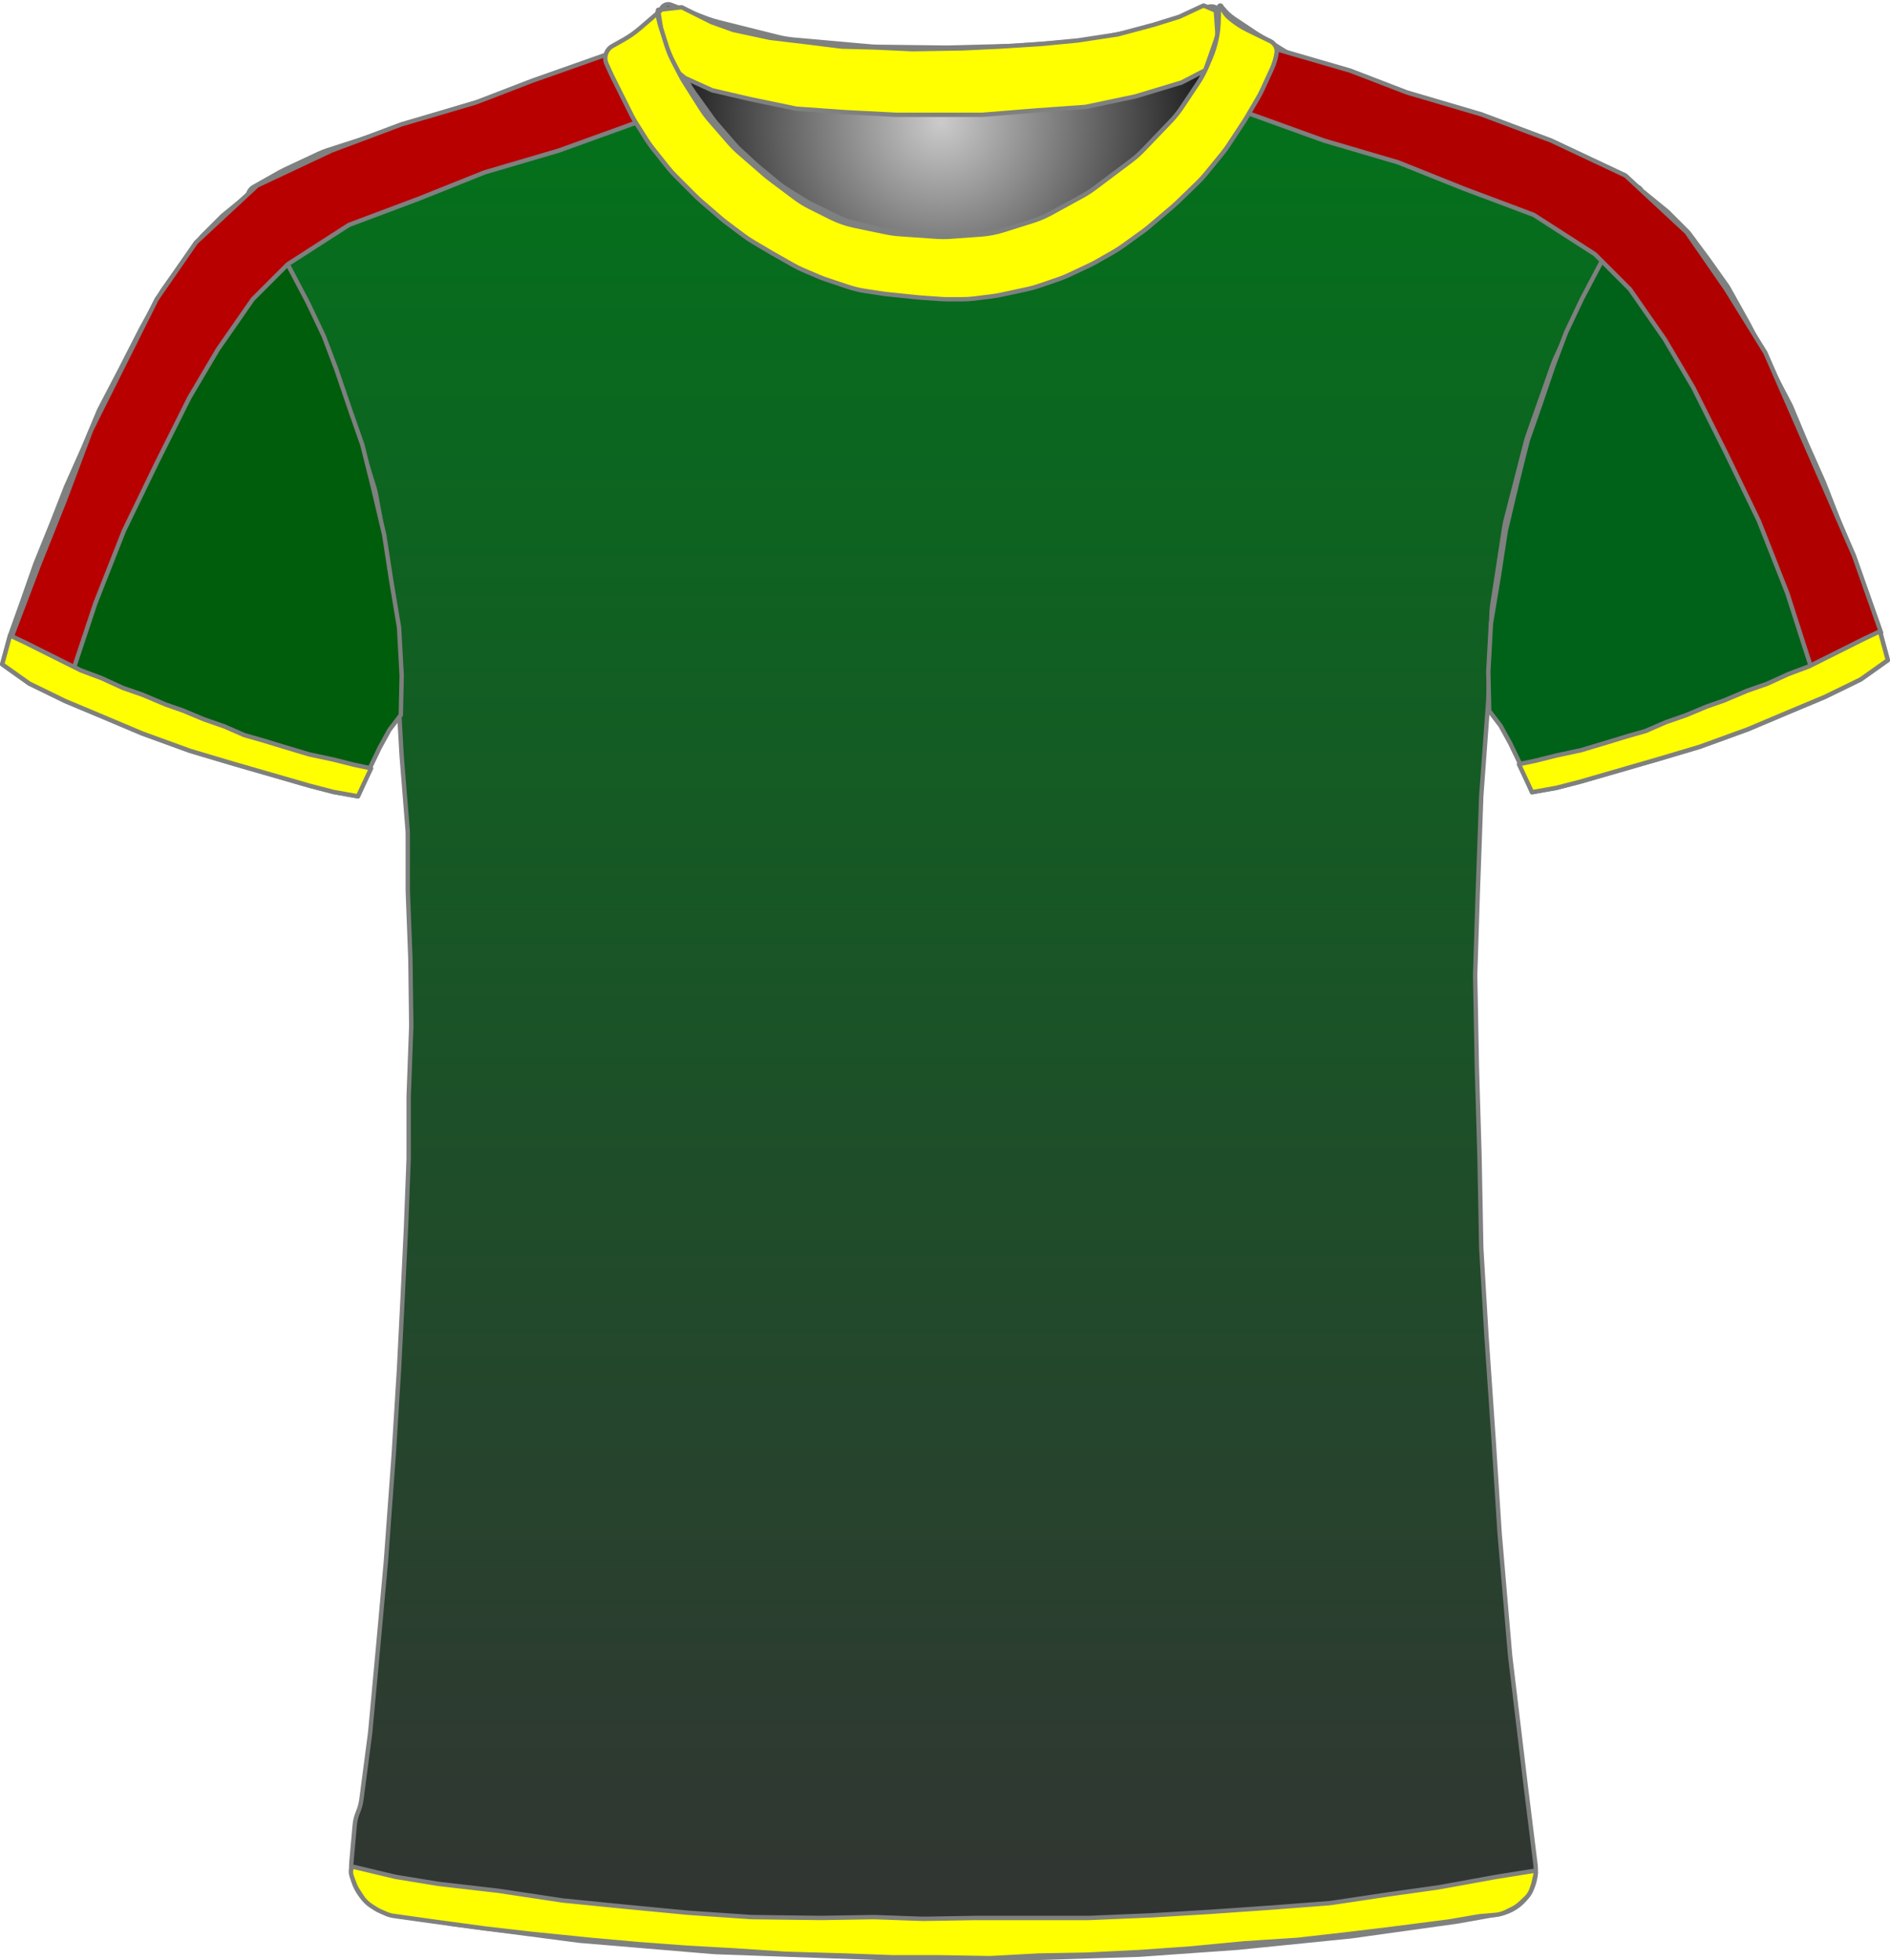 <?xml version="1.0" encoding="UTF-8" standalone="no"?>
<!DOCTYPE svg PUBLIC "-//W3C//DTD SVG 1.1//EN" "http://www.w3.org/Graphics/SVG/1.1/DTD/svg11.dtd">
<svg xmlns="http://www.w3.org/2000/svg" xmlns:xl="http://www.w3.org/1999/xlink" version="1.1" viewBox="244.5 -33.5 432.405 448.4" width="432.405pt" height="448.4pt" xmlns:dc="http://purl.org/dc/elements/1.1/">
  <defs>
    <radialGradient cx="0" cy="0" r="1" id="Gradient" gradientUnits="userSpaceOnUse">
      <stop offset="0" stop-color="#cbcbcb"/>
      <stop offset="1" stop-color="black"/>
    </radialGradient>
    <radialGradient id="Obj_Gradient" xl:href="#Gradient" gradientTransform="translate(459.759 -5.6) scale(70.263)"/>
    <linearGradient x1="0" x2="1" id="Gradient_2" gradientUnits="userSpaceOnUse">
      <stop offset="0" stop-color="#00751a"/>
      <stop offset="1" stop-color="#333"/>
    </linearGradient>
    <linearGradient id="Obj_Gradient_2" xl:href="#Gradient_2" gradientTransform="translate(460.703 -31.718) rotate(90) scale(446.118)"/>
  </defs>
  <g stroke="none" stroke-opacity="1" stroke-dasharray="none" fill="none" fill-opacity="1">
    <title>camerun</title>
    <g>
      <title>Layer 1</title>
      <path d="M 398.006 -32.41 L 406.171 -29.292 C 407.029 -28.964 407.906 -28.688 408.797 -28.466 L 422.514 -25.036 C 423.676 -24.746 424.858 -24.547 426.051 -24.44 L 443.577 -22.879 C 444.165 -22.826 444.755 -22.796 445.345 -22.789 L 460.824 -22.605 C 461.114 -22.602 461.404 -22.604 461.695 -22.611 L 476.118 -22.986 C 476.479 -22.995 476.839 -23.013 477.199 -23.04 L 491.571 -24.091 C 492.562 -24.164 493.548 -24.3 494.521 -24.5 L 506.094 -26.878 C 507.136 -27.093 508.162 -27.379 509.165 -27.735 L 520.917 -31.91 C 522.007 -32.297 523.21 -31.766 523.659 -30.7 L 523.659 -30.7 C 524.181 -29.46 524.333 -28.095 524.097 -26.771 L 523.916 -25.76 C 523.613 -24.059 523.118 -22.397 522.442 -20.807 L 520.899 -17.176 C 520.34 -15.861 519.661 -14.602 518.868 -13.414 L 515.183 -7.885 C 514.435 -6.764 513.591 -5.71 512.659 -4.737 L 506.364 1.838 C 505.495 2.744 504.555 3.578 503.55 4.332 L 495.176 10.613 C 494.299 11.27 493.377 11.864 492.416 12.39 L 485.231 16.321 C 483.92 17.039 482.542 17.627 481.116 18.077 L 474.443 20.184 C 472.727 20.726 470.952 21.065 469.156 21.193 L 462.27 21.685 C 461.197 21.762 460.121 21.763 459.049 21.689 L 450.612 21.107 C 449.578 21.036 448.55 20.895 447.535 20.685 L 440.4 19.208 C 438.448 18.804 436.556 18.149 434.774 17.257 L 430.114 14.927 C 428.88 14.31 427.704 13.584 426.6 12.756 L 420.918 8.494 C 420.479 8.165 420.052 7.82 419.637 7.46 L 413.882 2.462 C 413.068 1.755 412.304 .991 411.597 .177 L 407.192 -4.896 C 406.438 -5.764 405.75 -6.688 405.134 -7.659 L 401.4 -13.547 C 401.04 -14.115 400.704 -14.699 400.395 -15.297 L 398.775 -18.43 C 398.166 -19.608 397.659 -20.836 397.262 -22.101 L 395.982 -26.174 C 395.767 -26.858 395.584 -27.551 395.434 -28.251 L 395.359 -28.6 C 395.165 -29.508 395.272 -30.456 395.665 -31.297 L 395.759 -31.5 C 396.154 -32.345 397.134 -32.742 398.006 -32.41 Z" fill="url(#Obj_Gradient)"/>
      <path d="M 398.006 -32.41 L 406.171 -29.292 C 407.029 -28.964 407.906 -28.688 408.797 -28.466 L 422.514 -25.036 C 423.676 -24.746 424.858 -24.547 426.051 -24.44 L 443.577 -22.879 C 444.165 -22.826 444.755 -22.796 445.345 -22.789 L 460.824 -22.605 C 461.114 -22.602 461.404 -22.604 461.695 -22.611 L 476.118 -22.986 C 476.479 -22.995 476.839 -23.013 477.199 -23.04 L 491.571 -24.091 C 492.562 -24.164 493.548 -24.3 494.521 -24.5 L 506.094 -26.878 C 507.136 -27.093 508.162 -27.379 509.165 -27.735 L 520.917 -31.91 C 522.007 -32.297 523.21 -31.766 523.659 -30.7 L 523.659 -30.7 C 524.181 -29.46 524.333 -28.095 524.097 -26.771 L 523.916 -25.76 C 523.613 -24.059 523.118 -22.397 522.442 -20.807 L 520.899 -17.176 C 520.34 -15.861 519.661 -14.602 518.868 -13.414 L 515.183 -7.885 C 514.435 -6.764 513.591 -5.71 512.659 -4.737 L 506.364 1.838 C 505.495 2.744 504.555 3.578 503.55 4.332 L 495.176 10.613 C 494.299 11.27 493.377 11.864 492.416 12.39 L 485.231 16.321 C 483.92 17.039 482.542 17.627 481.116 18.077 L 474.443 20.184 C 472.727 20.726 470.952 21.065 469.156 21.193 L 462.27 21.685 C 461.197 21.762 460.121 21.763 459.049 21.689 L 450.612 21.107 C 449.578 21.036 448.55 20.895 447.535 20.685 L 440.4 19.208 C 438.448 18.804 436.556 18.149 434.774 17.257 L 430.114 14.927 C 428.88 14.31 427.704 13.584 426.6 12.756 L 420.918 8.494 C 420.479 8.165 420.052 7.82 419.637 7.46 L 413.882 2.462 C 413.068 1.755 412.304 .991 411.597 .177 L 407.192 -4.896 C 406.438 -5.764 405.75 -6.688 405.134 -7.659 L 401.4 -13.547 C 401.04 -14.115 400.704 -14.699 400.395 -15.297 L 398.775 -18.43 C 398.166 -19.608 397.659 -20.836 397.262 -22.101 L 395.982 -26.174 C 395.767 -26.858 395.584 -27.551 395.434 -28.251 L 395.359 -28.6 C 395.165 -29.508 395.272 -30.456 395.665 -31.297 L 395.759 -31.5 C 396.154 -32.345 397.134 -32.742 398.006 -32.41 Z" stroke="#7f8080" stroke-linecap="round" stroke-linejoin="round" stroke-width="1"/>
      <path d="M 333.973 404.264 L 347.716 406.554 C 347.899 406.585 348.083 406.612 348.267 406.636 L 376.621 410.352 C 376.867 410.384 377.115 410.41 377.363 410.431 L 407.605 412.968 C 407.862 412.989 408.12 413.005 408.377 413.014 L 447.308 414.39 C 447.497 414.397 447.685 414.4 447.873 414.4 L 479.341 414.4 C 479.507 414.4 479.674 414.397 479.841 414.392 L 504.875 413.61 C 505.086 413.603 505.296 413.593 505.506 413.578 L 527.553 412.017 C 527.712 412.006 527.87 411.992 528.028 411.976 L 553.288 409.43 C 553.49 409.41 553.691 409.386 553.892 409.358 L 577.685 406.043 C 577.889 406.014 578.092 405.982 578.295 405.946 L 587.491 404.3 C 592.818 403.347 596.469 398.393 595.802 393.023 L 593.595 375.232 C 593.592 375.211 593.59 375.189 593.587 375.168 L 590.023 345.469 C 590.002 345.29 589.983 345.11 589.968 344.93 L 587.605 317.37 C 587.596 317.257 587.587 317.143 587.58 317.029 L 586.193 295.438 C 586.192 295.413 586.19 295.387 586.188 295.362 L 584.596 272.276 C 584.592 272.225 584.589 272.175 584.586 272.124 L 583.41 252.322 C 583.397 252.107 583.389 251.893 583.385 251.678 L 582.992 231.083 C 582.991 231.028 582.99 230.972 582.988 230.917 L 582.393 210.683 C 582.392 210.628 582.39 210.572 582.389 210.517 L 581.999 190.008 C 581.993 189.736 581.995 189.464 582.004 189.193 L 582.59 170.833 C 582.59 170.811 582.591 170.789 582.592 170.767 L 583.38 148.898 C 583.387 148.699 583.398 148.501 583.413 148.303 L 584.97 127.082 C 584.984 126.894 584.994 126.706 585.001 126.517 L 585.756 106.618 C 585.779 106.007 585.837 105.397 585.931 104.792 L 588.669 86.988 C 588.75 86.463 588.857 85.942 588.99 85.428 L 593.618 67.47 C 593.733 67.024 593.867 66.582 594.021 66.147 L 599.741 49.908 C 599.908 49.436 600.096 48.973 600.305 48.519 L 605.837 36.534 C 605.939 36.311 606.047 36.091 606.16 35.874 L 611.522 25.532 C 611.568 25.444 611.614 25.356 611.662 25.269 L 616.878 15.652 C 617.615 14.293 618.565 13.06 619.691 12 L 619.691 12 C 620.366 11.365 620.398 10.302 619.763 9.627 C 619.638 9.495 619.493 9.383 619.333 9.298 L 616.119 7.576 C 615.9 7.459 615.679 7.347 615.455 7.24 L 607.601 3.491 C 607.194 3.297 606.78 3.12 606.358 2.961 L 596.683 -.69 C 596.488 -.763 596.292 -.833 596.094 -.899 L 583.4 -5.13 C 583.26 -5.177 583.121 -5.221 582.98 -5.264 L 570.097 -9.168 C 570.026 -9.189 569.956 -9.211 569.885 -9.234 L 557.381 -13.212 C 556.988 -13.337 556.599 -13.478 556.216 -13.633 L 544.24 -18.493 C 543.409 -18.83 542.607 -19.237 541.844 -19.709 L 532.224 -25.656 C 532.069 -25.752 531.915 -25.851 531.762 -25.952 L 526.872 -29.212 C 525.891 -29.867 525.019 -30.673 524.291 -31.6 L 524.291 -31.6 C 524.185 -31.734 523.991 -31.758 523.856 -31.652 C 523.754 -31.571 523.712 -31.435 523.754 -31.311 L 523.891 -30.9 C 524.35 -29.522 524.455 -28.051 524.195 -26.622 L 523.8 -24.449 C 523.528 -22.957 523.047 -21.512 522.369 -20.156 L 520.836 -17.091 C 520.54 -16.498 520.206 -15.923 519.838 -15.371 L 516.635 -10.566 C 516.206 -9.923 515.731 -9.312 515.214 -8.737 L 510.652 -3.668 C 510.611 -3.623 510.57 -3.577 510.528 -3.532 L 504.534 2.976 C 503.906 3.657 503.221 4.283 502.485 4.846 L 497.461 8.688 C 497.014 9.029 496.55 9.347 496.071 9.639 L 489.585 13.594 C 488.923 13.997 488.233 14.352 487.52 14.656 L 480.404 17.684 C 479.597 18.027 478.762 18.304 477.909 18.511 L 473.83 19.5 C 473.005 19.7 472.166 19.834 471.32 19.9 L 465.619 20.35 C 465.2 20.383 464.78 20.4 464.36 20.4 L 457.328 20.4 C 456.571 20.4 455.815 20.346 455.065 20.239 L 447.119 19.104 C 446.634 19.035 446.152 18.943 445.675 18.83 L 439.714 17.41 C 438.569 17.138 437.457 16.739 436.399 16.223 L 430.119 13.156 C 429.634 12.919 429.161 12.657 428.702 12.373 L 424.49 9.758 C 423.891 9.387 423.317 8.975 422.772 8.528 L 418.326 4.876 C 418.103 4.692 417.884 4.502 417.671 4.307 L 413.868 .821 C 413.417 .407 412.99 -.032 412.589 -.495 L 408.47 -5.247 C 408.151 -5.615 407.848 -5.998 407.564 -6.395 L 403.134 -12.564 C 402.639 -13.254 402.2 -13.981 401.821 -14.74 L 399.244 -19.893 C 399.209 -19.964 399.173 -20.036 399.139 -20.108 L 397.891 -22.7 C 397.04 -24.467 396.685 -26.431 396.862 -28.384 L 397.042 -30.367 C 397.066 -30.628 396.873 -30.86 396.611 -30.884 C 396.449 -30.899 396.29 -30.829 396.191 -30.7 L 396.191 -30.7 C 395.527 -29.838 394.747 -29.071 393.873 -28.424 L 389.976 -25.537 C 389.853 -25.446 389.728 -25.356 389.601 -25.268 L 384.979 -22.046 C 383.792 -21.219 382.499 -20.557 381.134 -20.077 L 376.527 -18.459 C 376.036 -18.286 375.555 -18.09 375.083 -17.871 L 368.236 -14.686 C 367.54 -14.363 366.822 -14.089 366.086 -13.869 L 355.216 -10.608 C 355.199 -10.603 355.182 -10.597 355.166 -10.592 L 344.198 -7.263 C 344.06 -7.221 343.922 -7.177 343.786 -7.132 L 330.864 -2.825 C 330.815 -2.808 330.766 -2.792 330.717 -2.776 L 319.349 .891 C 318.711 1.097 318.086 1.343 317.478 1.627 L 309.546 5.34 C 309.176 5.513 308.813 5.701 308.457 5.902 L 302.51 9.263 C 301.257 9.971 300.816 11.561 301.524 12.814 C 301.601 12.95 301.69 13.08 301.791 13.2 L 302.655 14.237 C 303.41 15.143 304.062 16.129 304.6 17.179 L 307.678 23.179 C 307.753 23.326 307.831 23.472 307.911 23.617 L 311.866 30.773 C 311.949 30.924 312.03 31.077 312.109 31.231 L 316.217 39.269 C 316.466 39.756 316.69 40.256 316.888 40.766 L 320.371 49.748 C 320.384 49.783 320.398 49.817 320.411 49.852 L 324.008 58.938 C 324.13 59.246 324.242 59.558 324.345 59.873 L 326.967 67.926 C 326.983 67.975 326.999 68.025 327.014 68.075 L 330.086 77.833 C 330.289 78.477 330.451 79.133 330.571 79.798 L 332.556 90.807 C 332.579 90.936 332.601 91.064 332.621 91.193 L 334.327 102.187 C 334.369 102.462 334.405 102.739 334.433 103.016 L 335.321 111.713 C 335.367 112.171 335.394 112.63 335.401 113.091 L 335.586 125.066 C 335.589 125.289 335.597 125.511 335.61 125.733 L 336.38 139.215 C 336.387 139.338 336.396 139.462 336.406 139.585 L 337.739 156.159 C 337.774 156.586 337.791 157.014 337.791 157.443 L 337.791 169.892 C 337.791 170.097 337.795 170.302 337.803 170.507 L 338.383 185.596 C 338.388 185.732 338.392 185.868 338.393 186.004 L 338.586 200.8 C 338.589 201.067 338.586 201.333 338.576 201.6 L 338.002 217.104 C 337.994 217.301 337.991 217.499 337.991 217.696 L 337.991 231.292 C 337.991 231.497 337.987 231.702 337.979 231.907 L 337.394 247.122 C 337.392 247.174 337.39 247.226 337.387 247.278 L 336.592 263.781 C 336.591 263.794 336.59 263.807 336.59 263.819 L 335.795 279.511 C 335.792 279.57 335.789 279.63 335.785 279.689 L 334.596 298.91 C 334.593 298.97 334.589 299.03 334.584 299.09 L 332.801 323.459 C 332.794 323.553 332.787 323.647 332.778 323.74 L 330.992 343.385 C 330.991 343.395 330.99 343.405 330.989 343.415 L 329.219 362.5 C 329.2 362.7 329.178 362.9 329.152 363.099 L 327.191 378.072 C 327.058 379.086 326.789 380.078 326.391 381.02 L 326.391 381.02 C 325.993 381.961 325.745 382.957 325.654 383.975 L 324.891 392.52 C 324.383 398.207 328.341 403.325 333.973 404.264 Z" fill="url(#Obj_Gradient_2)"/>
      <path d="M 333.973 404.264 L 347.716 406.554 C 347.899 406.585 348.083 406.612 348.267 406.636 L 376.621 410.352 C 376.867 410.384 377.115 410.41 377.363 410.431 L 407.605 412.968 C 407.862 412.989 408.12 413.005 408.377 413.014 L 447.308 414.39 C 447.497 414.397 447.685 414.4 447.873 414.4 L 479.341 414.4 C 479.507 414.4 479.674 414.397 479.841 414.392 L 504.875 413.61 C 505.086 413.603 505.296 413.593 505.506 413.578 L 527.553 412.017 C 527.712 412.006 527.87 411.992 528.028 411.976 L 553.288 409.43 C 553.49 409.41 553.691 409.386 553.892 409.358 L 577.685 406.043 C 577.889 406.014 578.092 405.982 578.295 405.946 L 587.491 404.3 C 592.818 403.347 596.469 398.393 595.802 393.023 L 593.595 375.232 C 593.592 375.211 593.59 375.189 593.587 375.168 L 590.023 345.469 C 590.002 345.29 589.983 345.11 589.968 344.93 L 587.605 317.37 C 587.596 317.257 587.587 317.143 587.58 317.029 L 586.193 295.438 C 586.192 295.413 586.19 295.387 586.188 295.362 L 584.596 272.276 C 584.592 272.225 584.589 272.175 584.586 272.124 L 583.41 252.322 C 583.397 252.107 583.389 251.893 583.385 251.678 L 582.992 231.083 C 582.991 231.028 582.99 230.972 582.988 230.917 L 582.393 210.683 C 582.392 210.628 582.39 210.572 582.389 210.517 L 581.999 190.008 C 581.993 189.736 581.995 189.464 582.004 189.193 L 582.59 170.833 C 582.59 170.811 582.591 170.789 582.592 170.767 L 583.38 148.898 C 583.387 148.699 583.398 148.501 583.413 148.303 L 584.97 127.082 C 584.984 126.894 584.994 126.706 585.001 126.517 L 585.756 106.618 C 585.779 106.007 585.837 105.397 585.931 104.792 L 588.669 86.988 C 588.75 86.463 588.857 85.942 588.99 85.428 L 593.618 67.47 C 593.733 67.024 593.867 66.582 594.021 66.147 L 599.741 49.908 C 599.908 49.436 600.096 48.973 600.305 48.519 L 605.837 36.534 C 605.939 36.311 606.047 36.091 606.16 35.874 L 611.522 25.532 C 611.568 25.444 611.614 25.356 611.662 25.269 L 616.878 15.652 C 617.615 14.293 618.565 13.06 619.691 12 L 619.691 12 C 620.366 11.365 620.398 10.302 619.763 9.627 C 619.638 9.495 619.493 9.383 619.333 9.298 L 616.119 7.576 C 615.9 7.459 615.679 7.347 615.455 7.24 L 607.601 3.491 C 607.194 3.297 606.78 3.12 606.358 2.961 L 596.683 -.69 C 596.488 -.763 596.292 -.833 596.094 -.899 L 583.4 -5.13 C 583.26 -5.177 583.121 -5.221 582.98 -5.264 L 570.097 -9.168 C 570.026 -9.189 569.956 -9.211 569.885 -9.234 L 557.381 -13.212 C 556.988 -13.337 556.599 -13.478 556.216 -13.633 L 544.24 -18.493 C 543.409 -18.83 542.607 -19.237 541.844 -19.709 L 532.224 -25.656 C 532.069 -25.752 531.915 -25.851 531.762 -25.952 L 526.872 -29.212 C 525.891 -29.867 525.019 -30.673 524.291 -31.6 L 524.291 -31.6 C 524.185 -31.734 523.991 -31.758 523.856 -31.652 C 523.754 -31.571 523.712 -31.435 523.754 -31.311 L 523.891 -30.9 C 524.35 -29.522 524.455 -28.051 524.195 -26.622 L 523.8 -24.449 C 523.528 -22.957 523.047 -21.512 522.369 -20.156 L 520.836 -17.091 C 520.54 -16.498 520.206 -15.923 519.838 -15.371 L 516.635 -10.566 C 516.206 -9.923 515.731 -9.312 515.214 -8.737 L 510.652 -3.668 C 510.611 -3.623 510.57 -3.577 510.528 -3.532 L 504.534 2.976 C 503.906 3.657 503.221 4.283 502.485 4.846 L 497.461 8.688 C 497.014 9.029 496.55 9.347 496.071 9.639 L 489.585 13.594 C 488.923 13.997 488.233 14.352 487.52 14.656 L 480.404 17.684 C 479.597 18.027 478.762 18.304 477.909 18.511 L 473.83 19.5 C 473.005 19.7 472.166 19.834 471.32 19.9 L 465.619 20.35 C 465.2 20.383 464.78 20.4 464.36 20.4 L 457.328 20.4 C 456.571 20.4 455.815 20.346 455.065 20.239 L 447.119 19.104 C 446.634 19.035 446.152 18.943 445.675 18.83 L 439.714 17.41 C 438.569 17.138 437.457 16.739 436.399 16.223 L 430.119 13.156 C 429.634 12.919 429.161 12.657 428.702 12.373 L 424.49 9.758 C 423.891 9.387 423.317 8.975 422.772 8.528 L 418.326 4.876 C 418.103 4.692 417.884 4.502 417.671 4.307 L 413.868 .821 C 413.417 .407 412.99 -.032 412.589 -.495 L 408.47 -5.247 C 408.151 -5.615 407.848 -5.998 407.564 -6.395 L 403.134 -12.564 C 402.639 -13.254 402.2 -13.981 401.821 -14.74 L 399.244 -19.893 C 399.209 -19.964 399.173 -20.036 399.139 -20.108 L 397.891 -22.7 C 397.04 -24.467 396.685 -26.431 396.862 -28.384 L 397.042 -30.367 C 397.066 -30.628 396.873 -30.86 396.611 -30.884 C 396.449 -30.899 396.29 -30.829 396.191 -30.7 L 396.191 -30.7 C 395.527 -29.838 394.747 -29.071 393.873 -28.424 L 389.976 -25.537 C 389.853 -25.446 389.728 -25.356 389.601 -25.268 L 384.979 -22.046 C 383.792 -21.219 382.499 -20.557 381.134 -20.077 L 376.527 -18.459 C 376.036 -18.286 375.555 -18.09 375.083 -17.871 L 368.236 -14.686 C 367.54 -14.363 366.822 -14.089 366.086 -13.869 L 355.216 -10.608 C 355.199 -10.603 355.182 -10.597 355.166 -10.592 L 344.198 -7.263 C 344.06 -7.221 343.922 -7.177 343.786 -7.132 L 330.864 -2.825 C 330.815 -2.808 330.766 -2.792 330.717 -2.776 L 319.349 .891 C 318.711 1.097 318.086 1.343 317.478 1.627 L 309.546 5.34 C 309.176 5.513 308.813 5.701 308.457 5.902 L 302.51 9.263 C 301.257 9.971 300.816 11.561 301.524 12.814 C 301.601 12.95 301.69 13.08 301.791 13.2 L 302.655 14.237 C 303.41 15.143 304.062 16.129 304.6 17.179 L 307.678 23.179 C 307.753 23.326 307.831 23.472 307.911 23.617 L 311.866 30.773 C 311.949 30.924 312.03 31.077 312.109 31.231 L 316.217 39.269 C 316.466 39.756 316.69 40.256 316.888 40.766 L 320.371 49.748 C 320.384 49.783 320.398 49.817 320.411 49.852 L 324.008 58.938 C 324.13 59.246 324.242 59.558 324.345 59.873 L 326.967 67.926 C 326.983 67.975 326.999 68.025 327.014 68.075 L 330.086 77.833 C 330.289 78.477 330.451 79.133 330.571 79.798 L 332.556 90.807 C 332.579 90.936 332.601 91.064 332.621 91.193 L 334.327 102.187 C 334.369 102.462 334.405 102.739 334.433 103.016 L 335.321 111.713 C 335.367 112.171 335.394 112.63 335.401 113.091 L 335.586 125.066 C 335.589 125.289 335.597 125.511 335.61 125.733 L 336.38 139.215 C 336.387 139.338 336.396 139.462 336.406 139.585 L 337.739 156.159 C 337.774 156.586 337.791 157.014 337.791 157.443 L 337.791 169.892 C 337.791 170.097 337.795 170.302 337.803 170.507 L 338.383 185.596 C 338.388 185.732 338.392 185.868 338.393 186.004 L 338.586 200.8 C 338.589 201.067 338.586 201.333 338.576 201.6 L 338.002 217.104 C 337.994 217.301 337.991 217.499 337.991 217.696 L 337.991 231.292 C 337.991 231.497 337.987 231.702 337.979 231.907 L 337.394 247.122 C 337.392 247.174 337.39 247.226 337.387 247.278 L 336.592 263.781 C 336.591 263.794 336.59 263.807 336.59 263.819 L 335.795 279.511 C 335.792 279.57 335.789 279.63 335.785 279.689 L 334.596 298.91 C 334.593 298.97 334.589 299.03 334.584 299.09 L 332.801 323.459 C 332.794 323.553 332.787 323.647 332.778 323.74 L 330.992 343.385 C 330.991 343.395 330.99 343.405 330.989 343.415 L 329.219 362.5 C 329.2 362.7 329.178 362.9 329.152 363.099 L 327.191 378.072 C 327.058 379.086 326.789 380.078 326.391 381.02 L 326.391 381.02 C 325.993 381.961 325.745 382.957 325.654 383.975 L 324.891 392.52 C 324.383 398.207 328.341 403.325 333.973 404.264 Z" stroke="#7f8080" stroke-linecap="round" stroke-linejoin="round" stroke-width="1"/>
      <path d="M 245 118.446 L 251.2 122.846 L 259.4 126.846 L 268 130.446 L 277 134.246 L 288 138.246 L 297.4 141.046 L 306.4 143.646 L 315.4 146.246 L 320.8 147.646 L 326.4 148.646 L 328.8 142.846 L 331.4 137.446 L 333.6 133.446 L 336.2 130.046 L 336.4 121.046 L 335.8 110.046 L 334 99.246 L 332.4 88.846 L 329.8 77.846 L 327.4 68.246 L 324.6 60.246 L 321.4 50.846 L 318.6 43.446 L 315 35.846 L 311 28.246 L 307 20.846 L 304.4 17.246 L 300.8 11.446 L 295.4 15.846 L 290.6 20.646 L 286 26.846 L 281.6 33.046 L 276.8 41.646 L 272 51.046 L 267.2 60.246 L 263.6 68.846 L 259.6 77.846 L 256.4 86.046 L 252.6 95.446 L 249.8 103.446 L 246.8 111.846 Z" fill="#005d0c"/>
      <path d="M 245 118.446 L 251.2 122.846 L 259.4 126.846 L 268 130.446 L 277 134.246 L 288 138.246 L 297.4 141.046 L 306.4 143.646 L 315.4 146.246 L 320.8 147.646 L 326.4 148.646 L 328.8 142.846 L 331.4 137.446 L 333.6 133.446 L 336.2 130.046 L 336.4 121.046 L 335.8 110.046 L 334 99.246 L 332.4 88.846 L 329.8 77.846 L 327.4 68.246 L 324.6 60.246 L 321.4 50.846 L 318.6 43.446 L 315 35.846 L 311 28.246 L 307 20.846 L 304.4 17.246 L 300.8 11.446 L 295.4 15.846 L 290.6 20.646 L 286 26.846 L 281.6 33.046 L 276.8 41.646 L 272 51.046 L 267.2 60.246 L 263.6 68.846 L 259.6 77.846 L 256.4 86.046 L 252.6 95.446 L 249.8 103.446 L 246.8 111.846 Z" stroke="#7f8080" stroke-linecap="round" stroke-linejoin="round" stroke-width="1"/>
      <path d="M 676.405 117.503 L 670.205 121.903 L 662.005 125.903 L 653.405 129.503 L 644.405 133.303 L 633.405 137.303 L 624.005 140.103 L 615.005 142.703 L 606.005 145.303 L 600.605 146.703 L 595.005 147.703 L 592.605 141.903 L 590.005 136.503 L 587.805 132.503 L 585.205 129.103 L 585.005 120.103 L 585.605 109.103 L 587.405 98.303 L 589.005 87.903 L 591.605 76.903 L 594.005 67.303 L 596.805 59.303 L 600.005 49.903 L 602.805 42.503 L 606.405 34.903 L 610.405 27.303 L 614.405 19.903 L 617.005 16.303 L 620.605 10.503 L 626.005 14.903 L 630.805 19.703 L 635.405 25.903 L 639.805 32.103 L 644.605 40.703 L 649.405 50.103 L 654.205 59.303 L 657.805 67.903 L 661.805 76.903 L 665.005 85.103 L 668.805 94.503 L 671.605 102.503 L 674.605 110.903 Z" fill="#006119"/>
      <path d="M 676.405 117.503 L 670.205 121.903 L 662.005 125.903 L 653.405 129.503 L 644.405 133.303 L 633.405 137.303 L 624.005 140.103 L 615.005 142.703 L 606.005 145.303 L 600.605 146.703 L 595.005 147.703 L 592.605 141.903 L 590.005 136.503 L 587.805 132.503 L 585.205 129.103 L 585.005 120.103 L 585.605 109.103 L 587.405 98.303 L 589.005 87.903 L 591.605 76.903 L 594.005 67.303 L 596.805 59.303 L 600.005 49.903 L 602.805 42.503 L 606.405 34.903 L 610.405 27.303 L 614.405 19.903 L 617.005 16.303 L 620.605 10.503 L 626.005 14.903 L 630.805 19.703 L 635.405 25.903 L 639.805 32.103 L 644.605 40.703 L 649.405 50.103 L 654.205 59.303 L 657.805 67.903 L 661.805 76.903 L 665.005 85.103 L 668.805 94.503 L 671.605 102.503 L 674.605 110.903 Z" stroke="#7f8080" stroke-linecap="round" stroke-linejoin="round" stroke-width="1"/>
      <path d="M 395.059 -31.244 L 400.459 -31.844 L 407.259 -28.444 L 412.259 -26.644 L 420.659 -24.844 L 429.059 -23.844 L 437.059 -22.844 L 444.659 -22.644 L 453.259 -22.244 L 464.859 -22.444 L 473.259 -22.844 L 482.659 -23.444 L 491.059 -24.244 L 500.259 -25.644 L 508.459 -27.844 L 514.259 -29.644 L 519.859 -32.244 L 522.659 -31.044 L 523.059 -25.444 L 520.259 -17.444 L 514.859 -14.644 L 504.259 -11.444 L 492.859 -9.044 L 481.659 -8.244 L 469.259 -7.244 L 458.859 -7.244 L 449.459 -7.244 L 437.859 -7.844 L 426.659 -8.644 L 416.059 -10.844 L 407.459 -12.844 L 401.259 -15.644 L 399.259 -17.244 L 396.059 -24.844 Z" fill="yellow"/>
      <path d="M 395.059 -31.244 L 400.459 -31.844 L 407.259 -28.444 L 412.259 -26.644 L 420.659 -24.844 L 429.059 -23.844 L 437.059 -22.844 L 444.659 -22.644 L 453.259 -22.244 L 464.859 -22.444 L 473.259 -22.844 L 482.659 -23.444 L 491.059 -24.244 L 500.259 -25.644 L 508.459 -27.844 L 514.259 -29.644 L 519.859 -32.244 L 522.659 -31.044 L 523.059 -25.444 L 520.259 -17.444 L 514.859 -14.644 L 504.259 -11.444 L 492.859 -9.044 L 481.659 -8.244 L 469.259 -7.244 L 458.859 -7.244 L 449.459 -7.244 L 437.859 -7.844 L 426.659 -8.644 L 416.059 -10.844 L 407.459 -12.844 L 401.259 -15.644 L 399.259 -17.244 L 396.059 -24.844 Z" stroke="#7f8080" stroke-linecap="round" stroke-linejoin="round" stroke-width="1"/>
      <path d="M 324.813 394.2 L 324.813 394.2 C 324.748 394.726 324.81 395.259 324.996 395.755 L 325.647 397.491 C 325.824 397.962 326.051 398.413 326.325 398.836 L 327.292 400.332 C 327.833 401.168 328.546 401.879 329.384 402.417 L 330.462 403.11 C 330.762 403.303 331.077 403.473 331.403 403.618 L 332.72 404.204 C 333.317 404.469 333.947 404.649 334.594 404.74 L 343.604 406.001 C 343.614 406.003 343.624 406.004 343.634 406.005 L 355.35 407.594 C 355.396 407.6 355.442 407.606 355.488 407.611 L 365.771 408.798 C 365.803 408.801 365.835 408.805 365.867 408.808 L 379.577 410.199 C 379.605 410.202 379.633 410.205 379.661 410.207 L 390.767 411.199 C 390.802 411.202 390.837 411.205 390.872 411.207 L 401.558 411.999 C 401.599 412.002 401.639 412.005 401.68 412.007 L 412.188 412.602 C 412.209 412.603 412.23 412.604 412.25 412.605 L 424.293 413.395 C 424.377 413.401 424.461 413.405 424.545 413.407 L 437.993 413.803 C 438.01 413.803 438.028 413.804 438.046 413.804 L 448.69 414.199 C 448.776 414.202 448.862 414.203 448.949 414.203 L 459.558 414.203 C 459.599 414.203 459.64 414.204 459.681 414.204 L 470.767 414.399 C 470.935 414.402 471.103 414.399 471.271 414.39 L 481.892 413.81 C 481.977 413.806 482.062 413.803 482.146 413.801 L 492.911 413.605 C 492.983 413.604 493.055 413.602 493.127 413.598 L 505.146 413.007 C 505.195 413.005 505.244 413.002 505.292 412.998 L 516.532 412.209 C 516.59 412.205 516.648 412.201 516.706 412.195 L 529.116 411.013 C 529.185 411.007 529.254 411.001 529.322 410.997 L 541.254 410.214 C 541.364 410.207 541.474 410.197 541.584 410.185 L 551.996 409.006 C 552.011 409.004 552.027 409.002 552.043 409.001 L 561.99 407.807 C 562.01 407.805 562.029 407.802 562.048 407.8 L 575.884 406.022 C 575.981 406.01 576.078 405.995 576.175 405.978 L 582.728 404.855 C 582.929 404.821 583.131 404.795 583.335 404.778 L 586.567 404.511 C 587.456 404.438 588.323 404.195 589.121 403.796 L 590.608 403.053 C 591.208 402.752 591.763 402.367 592.253 401.909 L 593.588 400.663 C 594.195 400.097 594.651 399.387 594.913 398.6 L 595.208 397.716 C 595.278 397.505 595.338 397.292 595.388 397.076 L 595.858 395.041 C 595.893 394.888 595.86 394.728 595.766 394.602 L 595.766 394.602 C 595.676 394.48 595.525 394.418 595.375 394.442 L 586.896 395.791 C 586.845 395.799 586.794 395.808 586.743 395.817 L 573.758 398.178 C 573.666 398.195 573.572 398.21 573.479 398.223 L 562.249 399.799 C 562.229 399.802 562.209 399.805 562.189 399.808 L 549.066 401.766 C 548.902 401.791 548.736 401.81 548.57 401.823 L 535.845 402.801 C 535.828 402.803 535.811 402.804 535.793 402.805 L 521.453 403.801 C 521.431 403.803 521.408 403.804 521.385 403.805 L 508.082 404.6 C 508.04 404.602 507.998 404.604 507.956 404.606 L 493.765 405.197 C 493.668 405.201 493.571 405.203 493.473 405.203 L 480.219 405.203 L 467.678 405.203 C 467.639 405.203 467.6 405.204 467.561 405.204 L 455.803 405.4 C 455.68 405.402 455.558 405.401 455.436 405.397 L 444.602 405.01 C 444.48 405.006 444.358 405.004 444.236 405.006 L 432.521 405.202 C 432.453 405.203 432.385 405.203 432.317 405.202 L 416.615 405.006 C 416.484 405.004 416.354 404.999 416.224 404.99 L 401.914 404.01 C 401.851 404.005 401.788 404 401.724 403.994 L 387.233 402.605 C 387.224 402.604 387.214 402.603 387.205 402.602 L 373.393 401.221 C 373.277 401.209 373.162 401.195 373.046 401.177 L 358.737 399.021 C 358.659 399.009 358.58 398.999 358.501 398.99 L 344.981 397.422 C 344.873 397.41 344.766 397.395 344.659 397.377 L 335.267 395.844 C 335.102 395.817 334.938 395.784 334.775 395.745 L 325.698 393.587 C 325.309 393.494 324.92 393.734 324.827 394.122 C 324.821 394.148 324.816 394.174 324.813 394.2 Z" fill="yellow"/>
      <path d="M 324.813 394.2 L 324.813 394.2 C 324.748 394.726 324.81 395.259 324.996 395.755 L 325.647 397.491 C 325.824 397.962 326.051 398.413 326.325 398.836 L 327.292 400.332 C 327.833 401.168 328.546 401.879 329.384 402.417 L 330.462 403.11 C 330.762 403.303 331.077 403.473 331.403 403.618 L 332.72 404.204 C 333.317 404.469 333.947 404.649 334.594 404.74 L 343.604 406.001 C 343.614 406.003 343.624 406.004 343.634 406.005 L 355.35 407.594 C 355.396 407.6 355.442 407.606 355.488 407.611 L 365.771 408.798 C 365.803 408.801 365.835 408.805 365.867 408.808 L 379.577 410.199 C 379.605 410.202 379.633 410.205 379.661 410.207 L 390.767 411.199 C 390.802 411.202 390.837 411.205 390.872 411.207 L 401.558 411.999 C 401.599 412.002 401.639 412.005 401.68 412.007 L 412.188 412.602 C 412.209 412.603 412.23 412.604 412.25 412.605 L 424.293 413.395 C 424.377 413.401 424.461 413.405 424.545 413.407 L 437.993 413.803 C 438.01 413.803 438.028 413.804 438.046 413.804 L 448.69 414.199 C 448.776 414.202 448.862 414.203 448.949 414.203 L 459.558 414.203 C 459.599 414.203 459.64 414.204 459.681 414.204 L 470.767 414.399 C 470.935 414.402 471.103 414.399 471.271 414.39 L 481.892 413.81 C 481.977 413.806 482.062 413.803 482.146 413.801 L 492.911 413.605 C 492.983 413.604 493.055 413.602 493.127 413.598 L 505.146 413.007 C 505.195 413.005 505.244 413.002 505.292 412.998 L 516.532 412.209 C 516.59 412.205 516.648 412.201 516.706 412.195 L 529.116 411.013 C 529.185 411.007 529.254 411.001 529.322 410.997 L 541.254 410.214 C 541.364 410.207 541.474 410.197 541.584 410.185 L 551.996 409.006 C 552.011 409.004 552.027 409.002 552.043 409.001 L 561.99 407.807 C 562.01 407.805 562.029 407.802 562.048 407.8 L 575.884 406.022 C 575.981 406.01 576.078 405.995 576.175 405.978 L 582.728 404.855 C 582.929 404.821 583.131 404.795 583.335 404.778 L 586.567 404.511 C 587.456 404.438 588.323 404.195 589.121 403.796 L 590.608 403.053 C 591.208 402.752 591.763 402.367 592.253 401.909 L 593.588 400.663 C 594.195 400.097 594.651 399.387 594.913 398.6 L 595.208 397.716 C 595.278 397.505 595.338 397.292 595.388 397.076 L 595.858 395.041 C 595.893 394.888 595.86 394.728 595.766 394.602 L 595.766 394.602 C 595.676 394.48 595.525 394.418 595.375 394.442 L 586.896 395.791 C 586.845 395.799 586.794 395.808 586.743 395.817 L 573.758 398.178 C 573.666 398.195 573.572 398.21 573.479 398.223 L 562.249 399.799 C 562.229 399.802 562.209 399.805 562.189 399.808 L 549.066 401.766 C 548.902 401.791 548.736 401.81 548.57 401.823 L 535.845 402.801 C 535.828 402.803 535.811 402.804 535.793 402.805 L 521.453 403.801 C 521.431 403.803 521.408 403.804 521.385 403.805 L 508.082 404.6 C 508.04 404.602 507.998 404.604 507.956 404.606 L 493.765 405.197 C 493.668 405.201 493.571 405.203 493.473 405.203 L 480.219 405.203 L 467.678 405.203 C 467.639 405.203 467.6 405.204 467.561 405.204 L 455.803 405.4 C 455.68 405.402 455.558 405.401 455.436 405.397 L 444.602 405.01 C 444.48 405.006 444.358 405.004 444.236 405.006 L 432.521 405.202 C 432.453 405.203 432.385 405.203 432.317 405.202 L 416.615 405.006 C 416.484 405.004 416.354 404.999 416.224 404.99 L 401.914 404.01 C 401.851 404.005 401.788 404 401.724 403.994 L 387.233 402.605 C 387.224 402.604 387.214 402.603 387.205 402.602 L 373.393 401.221 C 373.277 401.209 373.162 401.195 373.046 401.177 L 358.737 399.021 C 358.659 399.009 358.58 398.999 358.501 398.99 L 344.981 397.422 C 344.873 397.41 344.766 397.395 344.659 397.377 L 335.267 395.844 C 335.102 395.817 334.938 395.784 334.775 395.745 L 325.698 393.587 C 325.309 393.494 324.92 393.734 324.827 394.122 C 324.821 394.148 324.816 394.174 324.813 394.2 Z" stroke="#7f8080" stroke-linecap="round" stroke-linejoin="round" stroke-width="1"/>
      <path d="M 246.732 113.345 L 253.332 95.945 L 259.332 80.945 L 265.332 64.945 L 272.332 50.945 L 280.332 34.945 L 289.332 21.945 L 303.332 8.945 L 320.332 .945 L 336.332 -5.055 L 353.332 -10.055 L 366.332 -15.055 L 383.332 -21.055 L 391 -14.5 L 390.332 -5.555 L 372.332 .945 L 355.332 5.945 L 340.332 11.945 L 324.332 17.945 L 310.332 26.945 L 302.332 34.945 L 294.332 46.445 L 287.832 57.445 L 280.332 72.445 L 272.832 87.945 L 266.332 104.445 L 260.5 122 L 253.5 119.5 Z" fill="#b80000"/>
      <path d="M 246.732 113.345 L 253.332 95.945 L 259.332 80.945 L 265.332 64.945 L 272.332 50.945 L 280.332 34.945 L 289.332 21.945 L 303.332 8.945 L 320.332 .945 L 336.332 -5.055 L 353.332 -10.055 L 366.332 -15.055 L 383.332 -21.055 L 391 -14.5 L 390.332 -5.555 L 372.332 .945 L 355.332 5.945 L 340.332 11.945 L 324.332 17.945 L 310.332 26.945 L 302.332 34.945 L 294.332 46.445 L 287.832 57.445 L 280.332 72.445 L 272.832 87.945 L 266.332 104.445 L 260.5 122 L 253.5 119.5 Z" stroke="#7f8080" stroke-linecap="round" stroke-linejoin="round" stroke-width="1"/>
      <path d="M 674.88 111.25 L 668.68 93.65 L 662.38 79.15 L 655.38 63.15 L 648.38 47.15 L 639.399 32.65 L 630.399 19.65 L 616.399 6.65 L 599.399 -1.35 L 583.399 -7.35 L 566.399 -12.35 L 553.399 -17.35 L 530.475 -24 L 526.975 -14 L 529.399 -7.85 L 547.399 -1.35 L 564.399 3.65 L 579.399 9.65 L 595.399 15.65 L 609.399 24.65 L 617.399 32.65 L 625.399 44.15 L 631.899 55.15 L 639.399 70.15 L 646.899 85.65 L 653.399 102.15 L 659.08 119.85 L 664.48 117.45 Z" fill="#b10000"/>
      <path d="M 674.88 111.25 L 668.68 93.65 L 662.38 79.15 L 655.38 63.15 L 648.38 47.15 L 639.399 32.65 L 630.399 19.65 L 616.399 6.65 L 599.399 -1.35 L 583.399 -7.35 L 566.399 -12.35 L 553.399 -17.35 L 530.475 -24 L 526.975 -14 L 529.399 -7.85 L 547.399 -1.35 L 564.399 3.65 L 579.399 9.65 L 595.399 15.65 L 609.399 24.65 L 617.399 32.65 L 625.399 44.15 L 631.899 55.15 L 639.399 70.15 L 646.899 85.65 L 653.399 102.15 L 659.08 119.85 L 664.48 117.45 Z" stroke="#7f8080" stroke-linecap="round" stroke-linejoin="round" stroke-width="1"/>
      <path d="M 395.572 -31.036 L 390.843 -26.983 C 389.693 -25.997 388.448 -25.127 387.126 -24.386 L 384.6 -22.968 C 383.164 -22.163 382.584 -20.394 383.262 -18.895 L 384.28 -16.648 C 384.402 -16.38 384.528 -16.113 384.66 -15.85 L 386.462 -12.245 L 388.949 -7.271 C 389.291 -6.588 389.667 -5.922 390.075 -5.275 L 392.401 -1.592 C 392.842 -.895 393.319 -.222 393.832 .424 L 397.243 4.722 C 397.789 5.41 398.374 6.066 398.995 6.687 L 403.661 11.353 C 404.062 11.754 404.477 12.14 404.907 12.51 L 409.47 16.444 C 409.865 16.784 410.271 17.111 410.688 17.424 L 414.663 20.405 C 415.329 20.904 416.021 21.367 416.737 21.792 L 420.87 24.241 C 420.998 24.317 421.127 24.391 421.257 24.465 L 425.954 27.127 C 426.692 27.545 427.453 27.922 428.233 28.257 L 431.783 29.778 C 432.369 30.029 432.965 30.256 433.57 30.457 L 438.588 32.13 C 439.835 32.546 441.116 32.854 442.416 33.051 L 446.515 33.672 C 446.88 33.727 447.246 33.774 447.613 33.811 L 454.495 34.517 C 454.74 34.542 454.985 34.563 455.231 34.581 L 459.758 34.898 C 460.294 34.936 460.831 34.955 461.368 34.955 L 464.63 34.955 C 465.584 34.955 466.537 34.895 467.483 34.777 L 471.472 34.279 C 472.132 34.196 472.788 34.085 473.438 33.946 L 479.52 32.642 C 480.414 32.451 481.296 32.206 482.161 31.91 L 486.67 30.364 C 487.464 30.091 488.243 29.775 489.003 29.418 L 493.837 27.143 C 494.387 26.884 494.927 26.604 495.455 26.302 L 499.223 24.149 C 499.915 23.753 500.587 23.321 501.235 22.856 L 505.911 19.495 C 506.412 19.135 506.898 18.755 507.368 18.356 L 512.689 13.841 C 513.071 13.517 513.443 13.18 513.803 12.832 L 518.502 8.284 C 519.142 7.665 519.745 7.009 520.308 6.321 L 524.102 1.684 C 524.609 1.065 525.083 .42 525.522 -.249 L 529.139 -5.753 C 529.355 -6.081 529.562 -6.415 529.76 -6.753 L 532.283 -11.057 C 532.669 -11.715 533.022 -12.393 533.341 -13.086 L 535.459 -17.697 C 535.992 -18.857 536.363 -20.085 536.562 -21.345 L 536.562 -21.345 C 536.741 -22.475 536.161 -23.588 535.134 -24.09 L 529.841 -26.678 C 528.526 -27.321 527.292 -28.115 526.162 -29.045 L 525.756 -29.38 C 524.912 -30.075 524.289 -31.001 523.962 -32.045 L 523.962 -32.045 C 523.916 -32.195 523.757 -32.278 523.608 -32.231 C 523.492 -32.195 523.413 -32.09 523.409 -31.97 L 523.3 -28.547 C 523.209 -25.704 522.592 -22.902 521.479 -20.284 L 520.602 -18.221 C 520.043 -16.907 519.364 -15.647 518.572 -14.459 L 514.886 -8.93 C 514.138 -7.809 513.294 -6.756 512.362 -5.782 L 506.067 .792 C 505.199 1.699 504.258 2.533 503.254 3.286 L 494.879 9.568 C 494.002 10.225 493.08 10.819 492.119 11.345 L 484.934 15.276 C 483.623 15.993 482.245 16.581 480.82 17.031 L 474.147 19.139 C 472.43 19.681 470.655 20.02 468.859 20.148 L 461.973 20.64 C 460.901 20.716 459.824 20.718 458.752 20.644 L 450.315 20.062 C 449.281 19.991 448.253 19.849 447.238 19.639 L 440.103 18.163 C 438.151 17.759 436.26 17.103 434.477 16.212 L 429.817 13.882 C 428.583 13.265 427.407 12.538 426.303 11.71 L 420.621 7.449 C 420.182 7.12 419.755 6.775 419.341 6.415 L 413.585 1.417 C 412.771 .71 412.007 -.054 411.3 -.868 L 406.895 -5.941 C 406.141 -6.809 405.453 -7.733 404.837 -8.704 L 401.103 -14.592 C 400.743 -15.161 400.408 -15.745 400.098 -16.343 L 398.478 -19.475 C 397.869 -20.653 397.363 -21.881 396.965 -23.146 L 395.685 -27.22 C 395.47 -27.903 395.287 -28.596 395.137 -29.296 L 394.912 -30.348 C 394.827 -30.745 395.053 -31.143 395.438 -31.273 L 395.438 -31.273 C 395.51 -31.297 395.589 -31.258 395.613 -31.186 C 395.631 -31.132 395.615 -31.073 395.572 -31.036 Z" fill="yellow"/>
      <path d="M 395.572 -31.036 L 390.843 -26.983 C 389.693 -25.997 388.448 -25.127 387.126 -24.386 L 384.6 -22.968 C 383.164 -22.163 382.584 -20.394 383.262 -18.895 L 384.28 -16.648 C 384.402 -16.38 384.528 -16.113 384.66 -15.85 L 386.462 -12.245 L 388.949 -7.271 C 389.291 -6.588 389.667 -5.922 390.075 -5.275 L 392.401 -1.592 C 392.842 -.895 393.319 -.222 393.832 .424 L 397.243 4.722 C 397.789 5.41 398.374 6.066 398.995 6.687 L 403.661 11.353 C 404.062 11.754 404.477 12.14 404.907 12.51 L 409.47 16.444 C 409.865 16.784 410.271 17.111 410.688 17.424 L 414.663 20.405 C 415.329 20.904 416.021 21.367 416.737 21.792 L 420.87 24.241 C 420.998 24.317 421.127 24.391 421.257 24.465 L 425.954 27.127 C 426.692 27.545 427.453 27.922 428.233 28.257 L 431.783 29.778 C 432.369 30.029 432.965 30.256 433.57 30.457 L 438.588 32.13 C 439.835 32.546 441.116 32.854 442.416 33.051 L 446.515 33.672 C 446.88 33.727 447.246 33.774 447.613 33.811 L 454.495 34.517 C 454.74 34.542 454.985 34.563 455.231 34.581 L 459.758 34.898 C 460.294 34.936 460.831 34.955 461.368 34.955 L 464.63 34.955 C 465.584 34.955 466.537 34.895 467.483 34.777 L 471.472 34.279 C 472.132 34.196 472.788 34.085 473.438 33.946 L 479.52 32.642 C 480.414 32.451 481.296 32.206 482.161 31.91 L 486.67 30.364 C 487.464 30.091 488.243 29.775 489.003 29.418 L 493.837 27.143 C 494.387 26.884 494.927 26.604 495.455 26.302 L 499.223 24.149 C 499.915 23.753 500.587 23.321 501.235 22.856 L 505.911 19.495 C 506.412 19.135 506.898 18.755 507.368 18.356 L 512.689 13.841 C 513.071 13.517 513.443 13.18 513.803 12.832 L 518.502 8.284 C 519.142 7.665 519.745 7.009 520.308 6.321 L 524.102 1.684 C 524.609 1.065 525.083 .42 525.522 -.249 L 529.139 -5.753 C 529.355 -6.081 529.562 -6.415 529.76 -6.753 L 532.283 -11.057 C 532.669 -11.715 533.022 -12.393 533.341 -13.086 L 535.459 -17.697 C 535.992 -18.857 536.363 -20.085 536.562 -21.345 L 536.562 -21.345 C 536.741 -22.475 536.161 -23.588 535.134 -24.09 L 529.841 -26.678 C 528.526 -27.321 527.292 -28.115 526.162 -29.045 L 525.756 -29.38 C 524.912 -30.075 524.289 -31.001 523.962 -32.045 L 523.962 -32.045 C 523.916 -32.195 523.757 -32.278 523.608 -32.231 C 523.492 -32.195 523.413 -32.09 523.409 -31.97 L 523.3 -28.547 C 523.209 -25.704 522.592 -22.902 521.479 -20.284 L 520.602 -18.221 C 520.043 -16.907 519.364 -15.647 518.572 -14.459 L 514.886 -8.93 C 514.138 -7.809 513.294 -6.756 512.362 -5.782 L 506.067 .792 C 505.199 1.699 504.258 2.533 503.254 3.286 L 494.879 9.568 C 494.002 10.225 493.08 10.819 492.119 11.345 L 484.934 15.276 C 483.623 15.993 482.245 16.581 480.82 17.031 L 474.147 19.139 C 472.43 19.681 470.655 20.02 468.859 20.148 L 461.973 20.64 C 460.901 20.716 459.824 20.718 458.752 20.644 L 450.315 20.062 C 449.281 19.991 448.253 19.849 447.238 19.639 L 440.103 18.163 C 438.151 17.759 436.26 17.103 434.477 16.212 L 429.817 13.882 C 428.583 13.265 427.407 12.538 426.303 11.71 L 420.621 7.449 C 420.182 7.12 419.755 6.775 419.341 6.415 L 413.585 1.417 C 412.771 .71 412.007 -.054 411.3 -.868 L 406.895 -5.941 C 406.141 -6.809 405.453 -7.733 404.837 -8.704 L 401.103 -14.592 C 400.743 -15.161 400.408 -15.745 400.098 -16.343 L 398.478 -19.475 C 397.869 -20.653 397.363 -21.881 396.965 -23.146 L 395.685 -27.22 C 395.47 -27.903 395.287 -28.596 395.137 -29.296 L 394.912 -30.348 C 394.827 -30.745 395.053 -31.143 395.438 -31.273 L 395.438 -31.273 C 395.51 -31.297 395.589 -31.258 395.613 -31.186 C 395.631 -31.132 395.615 -31.073 395.572 -31.036 Z" stroke="#7f8080" stroke-linecap="round" stroke-linejoin="round" stroke-width="1"/>
      <path d="M 245 118.446 L 251.2 122.846 L 259.4 126.846 L 268 130.446 L 277 134.246 L 288 138.246 L 297.4 141.046 L 306.4 143.646 L 315.4 146.246 L 320.8 147.646 L 326.4 148.646 L 329.4 142.246 L 325.6 141.446 L 320.8 140.246 L 315.2 139.046 L 309.2 137.246 L 304.6 135.846 L 300.4 134.646 L 295.8 132.646 L 291.2 131.046 L 286.4 129.046 L 282.4 127.646 L 277.2 125.446 L 272.6 123.846 L 267.8 121.646 L 263 119.846 L 259 117.846 L 254.6 115.646 L 250.2 113.446 L 246.8 111.846 Z" fill="yellow"/>
      <path d="M 245 118.446 L 251.2 122.846 L 259.4 126.846 L 268 130.446 L 277 134.246 L 288 138.246 L 297.4 141.046 L 306.4 143.646 L 315.4 146.246 L 320.8 147.646 L 326.4 148.646 L 329.4 142.246 L 325.6 141.446 L 320.8 140.246 L 315.2 139.046 L 309.2 137.246 L 304.6 135.846 L 300.4 134.646 L 295.8 132.646 L 291.2 131.046 L 286.4 129.046 L 282.4 127.646 L 277.2 125.446 L 272.6 123.846 L 267.8 121.646 L 263 119.846 L 259 117.846 L 254.6 115.646 L 250.2 113.446 L 246.8 111.846 Z" stroke="#7f8080" stroke-linecap="round" stroke-linejoin="round" stroke-width="1"/>
      <path d="M 676.405 117.503 L 670.205 121.903 L 662.005 125.903 L 653.405 129.503 L 644.405 133.303 L 633.405 137.303 L 624.005 140.103 L 615.005 142.703 L 606.005 145.303 L 600.605 146.703 L 595.005 147.703 L 592.005 141.303 L 595.805 140.503 L 600.605 139.303 L 606.205 138.103 L 612.205 136.303 L 616.805 134.903 L 621.005 133.703 L 625.605 131.703 L 630.205 130.103 L 635.005 128.103 L 639.005 126.703 L 644.205 124.503 L 648.805 122.903 L 653.605 120.703 L 658.405 118.903 L 662.405 116.903 L 666.805 114.703 L 671.205 112.503 L 674.605 110.903 Z" fill="yellow"/>
      <path d="M 676.405 117.503 L 670.205 121.903 L 662.005 125.903 L 653.405 129.503 L 644.405 133.303 L 633.405 137.303 L 624.005 140.103 L 615.005 142.703 L 606.005 145.303 L 600.605 146.703 L 595.005 147.703 L 592.005 141.303 L 595.805 140.503 L 600.605 139.303 L 606.205 138.103 L 612.205 136.303 L 616.805 134.903 L 621.005 133.703 L 625.605 131.703 L 630.205 130.103 L 635.005 128.103 L 639.005 126.703 L 644.205 124.503 L 648.805 122.903 L 653.605 120.703 L 658.405 118.903 L 662.405 116.903 L 666.805 114.703 L 671.205 112.503 L 674.605 110.903 Z" stroke="#7f8080" stroke-linecap="round" stroke-linejoin="round" stroke-width="1"/>
    </g>
  </g>
</svg>
